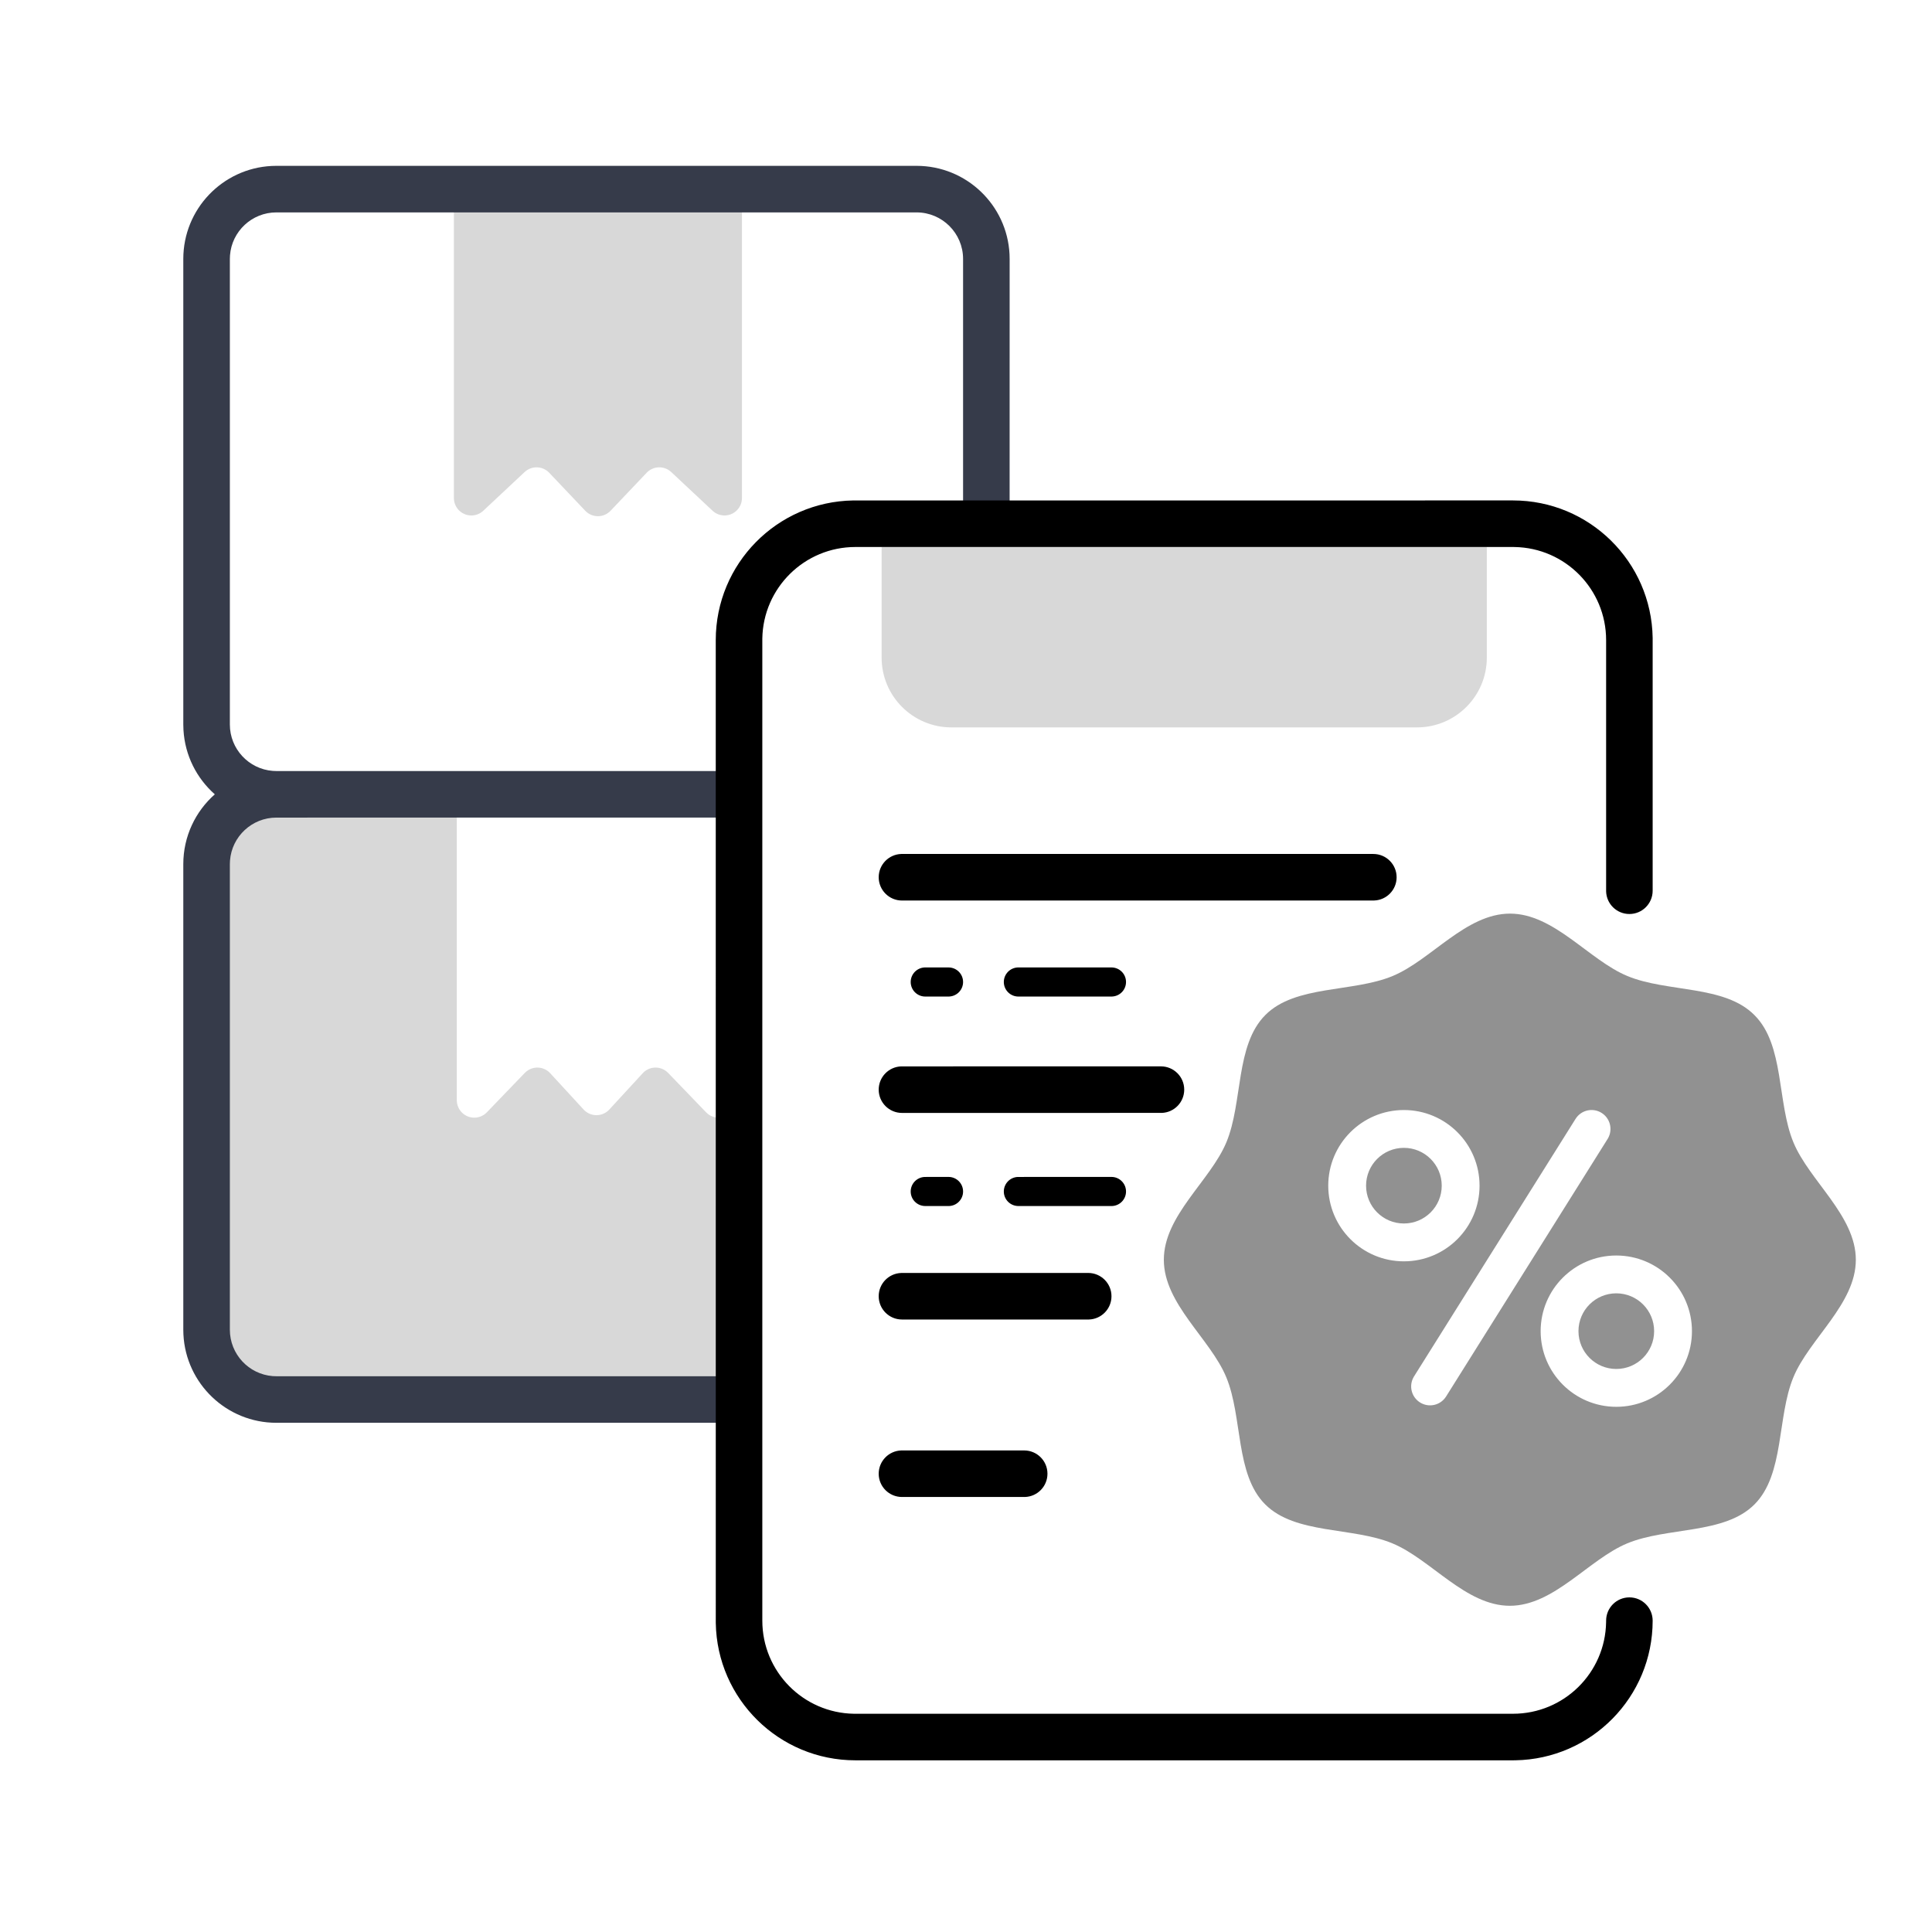 <?xml version="1.0" encoding="UTF-8"?>
<svg width="80px" height="80px" viewBox="0 0 80 80" version="1.1" xmlns="http://www.w3.org/2000/svg" xmlns:xlink="http://www.w3.org/1999/xlink">
    <title>55B8B211-77F7-428B-83CE-BC1D05C18DB6</title>
    <defs>
        <filter color-interpolation-filters="auto" id="filter-1">
            <feColorMatrix in="SourceGraphic" type="matrix" values="0 0 0 0 0.767 0 0 0 0 0.916 0 0 0 0 0.932 0 0 0 1 0"></feColorMatrix>
        </filter>
        <filter color-interpolation-filters="auto" id="filter-2">
            <feColorMatrix in="SourceGraphic" type="matrix" values="0 0 0 0 0.376 0 0 0 0 0.388 0 0 0 0 0.561 0 0 0 1 0"></feColorMatrix>
        </filter>
        <filter color-interpolation-filters="auto" id="filter-3">
            <feColorMatrix in="SourceGraphic" type="matrix" values="0 0 0 0 0.954 0 0 0 0 0.687 0 0 0 0 0.601 0 0 0 1 0"></feColorMatrix>
        </filter>
    </defs>
    <g id="擴充功能" stroke="none" stroke-width="1" fill="none" fill-rule="evenodd">
        <g id="切圖" transform="translate(-59, -295)">
            <g id="ext/訂單滿額折扣_fin" transform="translate(59, 295)">
                <rect id="Rectangle" stroke="#979797" stroke-width="0.5" fill="#D8D8D8" opacity="0" x="0.25" y="0.25" width="79.5" height="79.5"></rect>
                <g id="Group" transform="translate(7.59, 6.867)">
                    <g filter="url(#filter-1)" id="B">
                        <g transform="translate(0.964, 0.964)">
                            <path d="M2.892,25.06 L22.169,25.06 L22.169,50.12 L2.892,50.12 C1.295,50.12 0,48.826 0,47.229 L0,27.952 C0,26.355 1.295,25.06 2.892,25.06 Z" id="Rectangle" fill="#D8D8D8"></path>
                            <path d="M10.241,0 L22.169,0 L22.169,12.79 C22.169,13.19 21.845,13.513 21.446,13.513 C21.262,13.513 21.086,13.444 20.952,13.318 L19.24,11.715 C18.95,11.444 18.495,11.457 18.222,11.745 L16.729,13.318 C16.454,13.608 15.997,13.62 15.707,13.345 C15.698,13.337 15.689,13.328 15.68,13.318 L14.188,11.745 C13.915,11.457 13.46,11.444 13.169,11.715 L11.458,13.318 C11.167,13.591 10.709,13.576 10.436,13.285 C10.311,13.151 10.241,12.974 10.241,12.79 L10.241,0 Z" id="Rectangle" fill="#D8D8D8"></path>
                            <path d="M27.952,14.819 L53.012,14.819 L53.012,19.398 C53.012,20.995 51.717,22.289 50.12,22.289 L30.843,22.289 C29.246,22.289 27.952,20.995 27.952,19.398 L27.952,14.819 Z" id="Rectangle" fill="#D8D8D8"></path>
                        </g>
                    </g>
                    <path d="M11.325,26.024 L22.892,26.024 L22.892,38.69 C22.892,39.089 22.568,39.413 22.169,39.413 C21.972,39.413 21.784,39.333 21.648,39.192 L20.076,37.56 C19.799,37.273 19.341,37.264 19.054,37.541 C19.044,37.552 19.033,37.562 19.024,37.573 L17.64,39.076 C17.37,39.37 16.913,39.389 16.619,39.119 C16.604,39.105 16.59,39.091 16.576,39.076 L15.193,37.573 C14.923,37.279 14.466,37.26 14.172,37.53 C14.161,37.54 14.151,37.55 14.141,37.56 L12.569,39.192 C12.292,39.479 11.834,39.488 11.547,39.211 C11.405,39.074 11.325,38.886 11.325,38.69 L11.325,26.024 Z" id="Rectangle" fill="#FFFFFF"></path>
                    <g filter="url(#filter-2)" id="line">
                        <g>
                            <path d="M30.361,0 C32.424,0 34.109,1.62 34.212,3.657 L34.217,3.855 L34.216,14.819 L32.289,14.819 L32.289,3.855 C32.289,2.791 31.426,1.928 30.361,1.928 L3.855,1.928 C2.841,1.928 2.01,2.711 1.934,3.705 L1.928,3.855 L1.928,23.133 C1.928,24.146 2.711,24.978 3.705,25.054 L3.855,25.06 L23.012,25.06 L23.012,26.987 L3.855,26.988 C2.841,26.988 2.01,27.771 1.934,28.765 L1.928,28.916 L1.928,48.193 C1.928,49.207 2.711,50.038 3.705,50.115 L3.855,50.12 L23.012,50.12 L23.012,52.048 L3.855,52.048 C1.793,52.048 0.108,50.428 0.005,48.391 L0,48.193 L0,28.916 C0,27.764 0.505,26.73 1.305,26.024 C0.558,25.365 0.069,24.421 0.007,23.361 L0,23.133 L0,3.855 C0,1.793 1.62,0.108 3.657,0.005 L3.855,0 L30.361,0 Z" id="Combined-Shape" fill="#363B4A" fill-rule="nonzero"></path>
                            <path d="M55.06,13.855 C58.222,13.855 60.792,16.393 60.843,19.543 L60.843,19.639 L60.843,30.016 C60.843,30.549 60.412,30.98 59.88,30.98 C59.357,30.98 58.932,30.565 58.916,30.046 L58.916,19.639 C58.916,17.531 57.224,15.818 55.124,15.784 L55.06,15.783 L27.831,15.783 C25.723,15.783 24.01,17.475 23.976,19.575 L23.976,19.639 L23.976,60.241 C23.976,62.349 25.668,64.062 27.768,64.096 L55.06,64.096 C57.168,64.096 58.881,62.405 58.915,60.305 L58.916,60.241 C58.916,59.709 59.347,59.277 59.88,59.277 C60.412,59.277 60.843,59.709 60.843,60.241 C60.843,63.403 58.306,65.972 55.156,66.023 L55.06,66.024 L27.831,66.024 C24.669,66.024 22.1,63.486 22.049,60.337 L22.048,19.639 C22.048,16.477 24.586,13.907 27.736,13.856 L55.06,13.855 Z M34.819,53.193 C35.352,53.193 35.783,53.624 35.783,54.157 C35.783,54.679 35.368,55.104 34.849,55.12 L29.759,55.12 C29.227,55.12 28.795,54.689 28.795,54.157 C28.795,53.634 29.211,53.209 29.729,53.193 L34.819,53.193 Z M37.47,45.843 C38.002,45.843 38.434,46.275 38.434,46.807 C38.434,47.33 38.018,47.755 37.5,47.771 L29.759,47.771 C29.227,47.771 28.795,47.34 28.795,46.807 C28.795,46.285 29.211,45.86 29.729,45.844 L37.47,45.843 Z M31.687,41.867 C32.019,41.867 32.289,42.137 32.289,42.47 C32.289,42.794 32.033,43.058 31.713,43.072 L30.723,43.072 C30.39,43.072 30.12,42.803 30.12,42.47 C30.12,42.146 30.376,41.882 30.697,41.868 L31.687,41.867 Z M38.434,41.867 C38.766,41.867 39.036,42.137 39.036,42.47 C39.036,42.794 38.78,43.058 38.46,43.072 L34.578,43.072 C34.246,43.072 33.976,42.803 33.976,42.47 C33.976,42.146 34.232,41.882 34.552,41.868 L38.434,41.867 Z M40.482,37.289 C41.014,37.289 41.446,37.721 41.446,38.253 C41.446,38.775 41.03,39.201 40.512,39.216 L29.759,39.217 C29.227,39.217 28.795,38.785 28.795,38.253 C28.795,37.731 29.211,37.305 29.729,37.29 L40.482,37.289 Z M31.687,33.193 C32.019,33.193 32.289,33.462 32.289,33.795 C32.289,34.119 32.033,34.383 31.713,34.397 L30.723,34.398 C30.39,34.398 30.12,34.128 30.12,33.795 C30.12,33.471 30.376,33.207 30.697,33.193 L31.687,33.193 Z M38.434,33.193 C38.766,33.193 39.036,33.462 39.036,33.795 C39.036,34.119 38.78,34.383 38.46,34.397 L34.578,34.398 C34.246,34.398 33.976,34.128 33.976,33.795 C33.976,33.471 34.232,33.207 34.552,33.193 L38.434,33.193 Z M49.277,28.494 C49.809,28.494 50.241,28.926 50.241,29.458 C50.241,29.98 49.826,30.405 49.307,30.421 L29.759,30.422 C29.227,30.422 28.795,29.99 28.795,29.458 C28.795,28.936 29.211,28.51 29.729,28.494 L49.277,28.494 Z" id="Combined-Shape" fill="#000000" fill-rule="nonzero"></path>
                        </g>
                    </g>
                    <g id="badge_discount" transform="translate(40.482, 30.964)">
                        <g filter="url(#filter-3)" id="A">
                            <g transform="translate(0.12, 0)">
                                <path d="M14.334,0 C12.504,0 11.064,1.926 9.47,2.585 C7.819,3.27 5.445,2.95 4.204,4.198 C2.956,5.445 3.276,7.813 2.592,9.464 C1.926,11.064 0,12.497 0,14.334 C0,16.164 1.926,17.603 2.585,19.197 C3.27,20.848 2.95,23.222 4.198,24.463 C5.445,25.711 7.813,25.391 9.464,26.076 C11.057,26.735 12.497,28.661 14.327,28.661 C16.157,28.661 17.597,26.735 19.19,26.076 C20.841,25.391 23.215,25.711 24.457,24.463 C25.704,23.215 25.385,20.848 26.069,19.197 C26.728,17.603 28.654,16.164 28.654,14.334 C28.654,12.504 26.728,11.064 26.069,9.47 C25.385,7.819 25.704,5.445 24.457,4.204 C23.222,2.95 20.848,3.27 19.197,2.585 C17.603,1.926 16.164,0 14.334,0 L14.334,0 Z" id="Path" fill="#919191"></path>
                            </g>
                        </g>
                        <path d="M18.855,14.157 C20.585,14.157 21.988,15.559 21.988,17.289 C21.988,19.019 20.585,20.422 18.855,20.422 C17.125,20.422 15.723,19.019 15.723,17.289 C15.723,15.559 17.125,14.157 18.855,14.157 Z M18.247,8.252 C18.605,8.477 18.719,8.943 18.51,9.307 L18.495,9.332 L11.808,19.994 C11.578,20.361 11.095,20.472 10.729,20.242 C10.37,20.017 10.256,19.551 10.466,19.187 L10.481,19.162 L17.168,8.5 C17.398,8.133 17.881,8.022 18.247,8.252 Z M18.855,15.723 C17.99,15.723 17.289,16.424 17.289,17.289 C17.289,18.154 17.99,18.855 18.855,18.855 C19.72,18.855 20.422,18.154 20.422,17.289 C20.422,16.424 19.72,15.723 18.855,15.723 Z M10.06,8.133 C11.79,8.133 13.193,9.535 13.193,11.265 C13.193,12.995 11.79,14.398 10.06,14.398 C8.33,14.398 6.928,12.995 6.928,11.265 C6.928,9.535 8.33,8.133 10.06,8.133 Z M10.06,9.699 C9.195,9.699 8.494,10.4 8.494,11.265 C8.494,12.13 9.195,12.831 10.06,12.831 C10.925,12.831 11.627,12.13 11.627,11.265 C11.627,10.4 10.925,9.699 10.06,9.699 Z" id="Combined-Shape" fill="#FFFFFF"></path>
                    </g>
                </g>
            </g>
        </g>
    </g>
</svg>